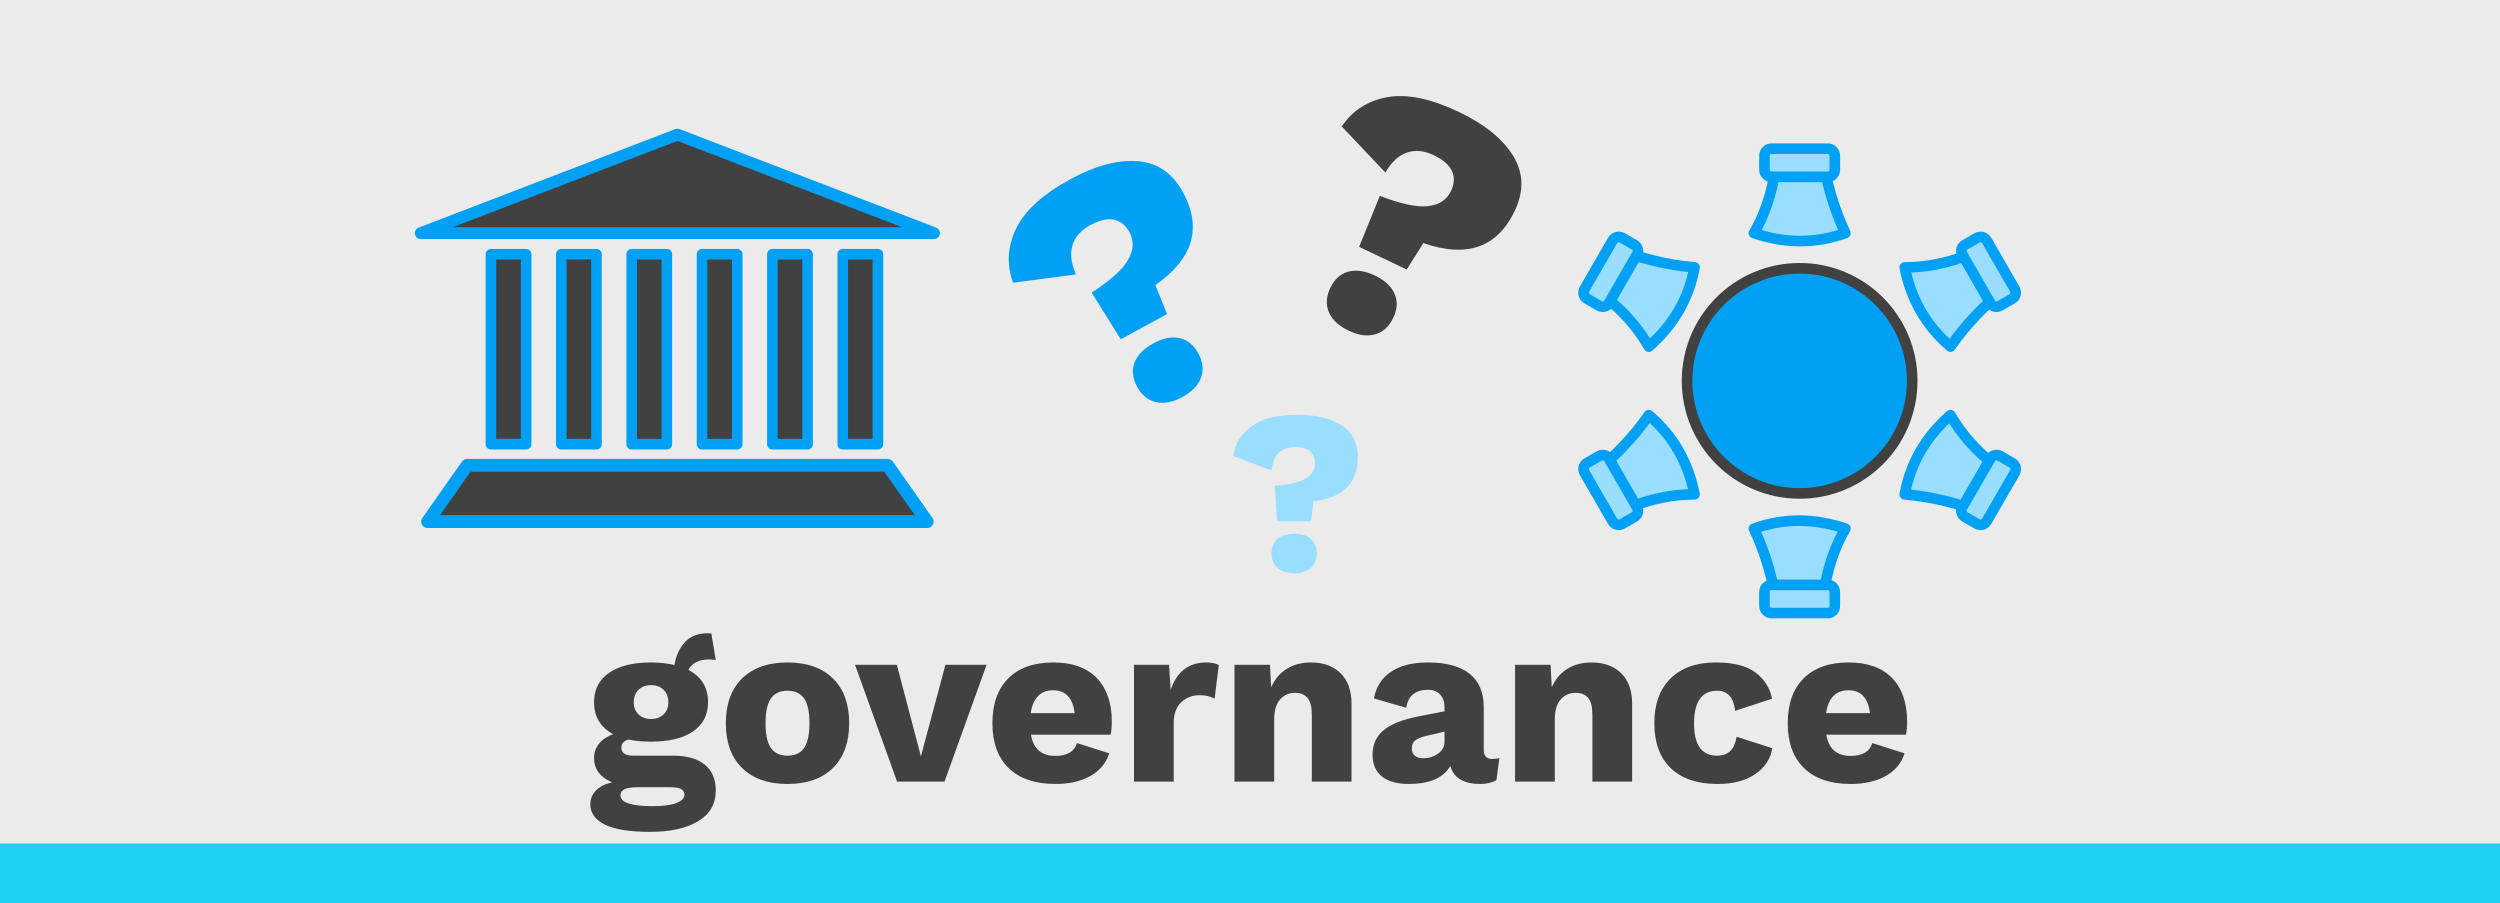<?xml version="1.0" encoding="UTF-8" standalone="no"?><!DOCTYPE svg PUBLIC "-//W3C//DTD SVG 1.1//EN" "http://www.w3.org/Graphics/SVG/1.1/DTD/svg11.dtd"><svg width="100%" height="100%" viewBox="0 0 321 116" version="1.1" xmlns="http://www.w3.org/2000/svg" xmlns:xlink="http://www.w3.org/1999/xlink" xml:space="preserve" xmlns:serif="http://www.serif.com/" style="fill-rule:evenodd;clip-rule:evenodd;stroke-linecap:round;stroke-linejoin:round;stroke-miterlimit:1.5;"><rect x="0" y="0" width="321" height="116" fill="#808080" stroke="none"/><rect id="governance" x="0" y="0" width="321" height="116" style="fill:none;"/><clipPath id="_clip1"><rect x="0" y="0" width="321" height="116"/></clipPath><g clip-path="url(#_clip1)"><rect x="0" y="0" width="321" height="116" style="fill:#ebebeb;"/><rect x="-21.221" y="108.309" width="387.574" height="13.191" style="fill:#1ed2f4;"/><path d="M90.48,98.17C91.43,98.93 91.905,100.05 91.905,101.53C91.905,103.23 91.15,104.535 89.64,105.445C88.13,106.355 86.075,106.81 83.475,106.81C80.855,106.81 78.92,106.5 77.67,105.88C76.42,105.26 75.795,104.39 75.795,103.27C75.795,102.61 76.025,102.03 76.485,101.53C76.945,101.03 77.645,100.67 78.585,100.45C77.045,99.79 76.275,98.75 76.275,97.33C76.275,96.63 76.495,96.01 76.935,95.47C77.375,94.93 77.975,94.53 78.735,94.27C77.095,93.39 76.275,92.02 76.275,90.16C76.275,88.54 76.915,87.285 78.195,86.395C79.475,85.505 81.275,85.06 83.595,85.06C84.675,85.06 85.675,85.17 86.595,85.39C86.795,84.19 87.245,83.21 87.945,82.45C88.645,81.69 89.615,81.31 90.855,81.31L91.335,81.34L91.905,84.73C91.505,84.69 91.225,84.67 91.065,84.67C90.385,84.67 89.82,84.79 89.37,85.03C88.92,85.27 88.595,85.6 88.395,86.02C90.075,86.9 90.915,88.28 90.915,90.16C90.915,91.78 90.275,93.03 88.995,93.91C87.715,94.79 85.915,95.23 83.595,95.23C82.515,95.23 81.555,95.14 80.715,94.96C80.095,95.12 79.785,95.47 79.785,96.01C79.785,96.69 80.305,97.03 81.345,97.03L86.445,97.03C88.185,97.03 89.53,97.41 90.48,98.17ZM81.99,88.57C81.58,88.97 81.375,89.5 81.375,90.16C81.375,90.82 81.58,91.345 81.99,91.735C82.4,92.125 82.935,92.32 83.595,92.32C84.255,92.32 84.79,92.125 85.2,91.735C85.61,91.345 85.815,90.82 85.815,90.16C85.815,89.5 85.61,88.97 85.2,88.57C84.79,88.17 84.255,87.97 83.595,87.97C82.935,87.97 82.4,88.17 81.99,88.57ZM86.85,103.105C87.54,102.835 87.885,102.48 87.885,102.04C87.885,101.72 87.745,101.48 87.465,101.32C87.185,101.16 86.715,101.08 86.055,101.08L81.945,101.08C81.125,101.08 80.54,101.165 80.19,101.335C79.84,101.505 79.665,101.77 79.665,102.13C79.665,103.05 81.055,103.51 83.835,103.51C85.155,103.51 86.16,103.375 86.85,103.105Z" style="fill:#414141;fill-rule:nonzero;"/><path d="M106.95,87.115C108.34,88.485 109.035,90.4 109.035,92.86C109.035,95.32 108.34,97.235 106.95,98.605C105.56,99.975 103.615,100.66 101.115,100.66C98.615,100.66 96.67,99.975 95.28,98.605C93.89,97.235 93.195,95.32 93.195,92.86C93.195,90.4 93.89,88.485 95.28,87.115C96.67,85.745 98.615,85.06 101.115,85.06C103.615,85.06 105.56,85.745 106.95,87.115ZM98.985,89.68C98.525,90.34 98.295,91.4 98.295,92.86C98.295,94.32 98.525,95.38 98.985,96.04C99.445,96.7 100.155,97.03 101.115,97.03C102.075,97.03 102.785,96.7 103.245,96.04C103.705,95.38 103.935,94.32 103.935,92.86C103.935,91.4 103.705,90.34 103.245,89.68C102.785,89.02 102.075,88.69 101.115,88.69C100.155,88.69 99.445,89.02 98.985,89.68Z" style="fill:#414141;fill-rule:nonzero;"/><path d="M126.675,85.36L121.275,100.36L115.185,100.36L109.785,85.36L115.155,85.36L118.245,97.12L121.395,85.36L126.675,85.36Z" style="fill:#414141;fill-rule:nonzero;"/><path d="M142.605,94.33L132.375,94.33C132.535,95.27 132.88,95.96 133.41,96.4C133.94,96.84 134.645,97.06 135.525,97.06C136.265,97.06 136.87,96.92 137.34,96.64C137.81,96.36 138.125,95.95 138.285,95.41L142.425,96.73C142.005,98.01 141.19,98.985 139.98,99.655C138.77,100.325 137.285,100.66 135.525,100.66C132.905,100.66 130.9,99.98 129.51,98.62C128.12,97.26 127.425,95.34 127.425,92.86C127.425,90.38 128.105,88.46 129.465,87.1C130.825,85.74 132.755,85.06 135.255,85.06C137.675,85.06 139.53,85.725 140.82,87.055C142.11,88.385 142.755,90.25 142.755,92.65C142.755,93.33 142.705,93.89 142.605,94.33ZM132.345,91.57L137.985,91.57C137.745,89.61 136.825,88.63 135.225,88.63C133.605,88.63 132.645,89.61 132.345,91.57Z" style="fill:#414141;fill-rule:nonzero;"/><path d="M156.495,85.39L155.955,89.71C155.755,89.59 155.485,89.485 155.145,89.395C154.805,89.305 154.445,89.26 154.065,89.26C153.105,89.26 152.305,89.565 151.665,90.175C151.025,90.785 150.705,91.66 150.705,92.8L150.705,100.36L145.605,100.36L145.605,85.36L150.105,85.36L150.315,88.6C150.675,87.46 151.24,86.585 152.01,85.975C152.78,85.365 153.735,85.06 154.875,85.06C155.555,85.06 156.095,85.17 156.495,85.39Z" style="fill:#414141;fill-rule:nonzero;"/><path d="M172.125,86.44C173.065,87.36 173.535,88.67 173.535,90.37L173.535,100.36L168.435,100.36L168.435,91.78C168.435,90.76 168.25,90.035 167.88,89.605C167.51,89.175 166.985,88.96 166.305,88.96C165.505,88.96 164.855,89.245 164.355,89.815C163.855,90.385 163.605,91.26 163.605,92.44L163.605,100.36L158.505,100.36L158.505,85.36L163.065,85.36L163.215,88.24C163.695,87.18 164.375,86.385 165.255,85.855C166.135,85.325 167.165,85.06 168.345,85.06C169.925,85.06 171.185,85.52 172.125,86.44Z" style="fill:#414141;fill-rule:nonzero;"/><path d="M192.525,97.33L192.135,100.18C191.555,100.5 190.875,100.66 190.095,100.66C187.935,100.66 186.645,99.89 186.225,98.35C185.325,99.89 183.545,100.66 180.885,100.66C179.385,100.66 178.235,100.34 177.435,99.7C176.635,99.06 176.235,98.13 176.235,96.91C176.235,95.63 176.69,94.595 177.6,93.805C178.51,93.015 180.005,92.41 182.085,91.99L185.475,91.33L185.475,90.79C185.475,90.11 185.285,89.57 184.905,89.17C184.525,88.77 184.005,88.57 183.345,88.57C182.585,88.57 181.965,88.75 181.485,89.11C181.005,89.47 180.695,90.06 180.555,90.88L176.415,89.68C176.675,88.22 177.395,87.085 178.575,86.275C179.755,85.465 181.345,85.06 183.345,85.06C185.685,85.06 187.465,85.54 188.685,86.5C189.905,87.46 190.515,88.9 190.515,90.82L190.515,96.28C190.515,97.06 190.875,97.45 191.595,97.45C191.975,97.45 192.285,97.41 192.525,97.33ZM184.635,96.775C185.195,96.385 185.475,95.87 185.475,95.23L185.475,93.94L183.045,94.51C182.405,94.67 181.95,94.865 181.68,95.095C181.41,95.325 181.275,95.65 181.275,96.07C181.275,96.49 181.405,96.81 181.665,97.03C181.925,97.25 182.285,97.36 182.745,97.36C183.445,97.36 184.075,97.165 184.635,96.775Z" style="fill:#414141;fill-rule:nonzero;"/><path d="M208.155,86.44C209.095,87.36 209.565,88.67 209.565,90.37L209.565,100.36L204.465,100.36L204.465,91.78C204.465,90.76 204.28,90.035 203.91,89.605C203.54,89.175 203.015,88.96 202.335,88.96C201.535,88.96 200.885,89.245 200.385,89.815C199.885,90.385 199.635,91.26 199.635,92.44L199.635,100.36L194.535,100.36L194.535,85.36L199.095,85.36L199.245,88.24C199.725,87.18 200.405,86.385 201.285,85.855C202.165,85.325 203.195,85.06 204.375,85.06C205.955,85.06 207.215,85.52 208.155,86.44Z" style="fill:#414141;fill-rule:nonzero;"/><path d="M225.405,86.35C226.545,87.21 227.255,88.33 227.535,89.71L222.795,91.27C222.595,89.55 221.825,88.69 220.485,88.69C218.505,88.69 217.515,90.1 217.515,92.92C217.515,95.66 218.505,97.03 220.485,97.03C221.905,97.03 222.735,96.22 222.975,94.6L227.565,96.07C227.345,97.43 226.62,98.535 225.39,99.385C224.16,100.235 222.535,100.66 220.515,100.66C217.915,100.66 215.915,99.98 214.515,98.62C213.115,97.26 212.415,95.34 212.415,92.86C212.415,90.4 213.11,88.485 214.5,87.115C215.89,85.745 217.825,85.06 220.305,85.06C222.565,85.06 224.265,85.49 225.405,86.35Z" style="fill:#414141;fill-rule:nonzero;"/><path d="M244.725,94.33L234.495,94.33C234.655,95.27 235,95.96 235.53,96.4C236.06,96.84 236.765,97.06 237.645,97.06C238.385,97.06 238.99,96.92 239.46,96.64C239.93,96.36 240.245,95.95 240.405,95.41L244.545,96.73C244.125,98.01 243.31,98.985 242.1,99.655C240.89,100.325 239.405,100.66 237.645,100.66C235.025,100.66 233.02,99.98 231.63,98.62C230.24,97.26 229.545,95.34 229.545,92.86C229.545,90.38 230.225,88.46 231.585,87.1C232.945,85.74 234.875,85.06 237.375,85.06C239.795,85.06 241.65,85.725 242.94,87.055C244.23,88.385 244.875,90.25 244.875,92.65C244.875,93.33 244.825,93.89 244.725,94.33ZM234.465,91.57L240.105,91.57C239.865,89.61 238.945,88.63 237.345,88.63C235.725,88.63 234.765,89.61 234.465,91.57Z" style="fill:#414141;fill-rule:nonzero;"/><path d="M172.26,54.61C173.65,55.51 174.345,56.87 174.345,58.69C174.345,62.05 172.445,63.94 168.645,64.36L168.345,66.94L163.965,66.94L163.695,62.38C165.535,62.24 166.855,61.925 167.655,61.435C168.455,60.945 168.855,60.29 168.855,59.47C168.855,58.81 168.64,58.3 168.21,57.94C167.78,57.58 167.135,57.4 166.275,57.4C165.395,57.4 164.695,57.655 164.175,58.165C163.655,58.675 163.355,59.43 163.275,60.43L158.355,58.54C158.595,56.94 159.39,55.66 160.74,54.7C162.09,53.74 164.055,53.26 166.635,53.26C168.995,53.26 170.87,53.71 172.26,54.61ZM168.3,69.19C168.81,69.63 169.065,70.25 169.065,71.05C169.065,71.85 168.81,72.475 168.3,72.925C167.79,73.375 167.085,73.6 166.185,73.6C165.265,73.6 164.55,73.375 164.04,72.925C163.53,72.475 163.275,71.85 163.275,71.05C163.275,70.25 163.53,69.63 164.04,69.19C164.55,68.75 165.265,68.53 166.185,68.53C167.085,68.53 167.79,68.75 168.3,69.19Z" style="fill:#9df;fill-rule:nonzero;"/><path d="M146.052,20.695C148.605,20.889 150.553,22.222 151.898,24.693C154.381,29.255 153.198,33.225 148.35,36.603L149.849,40.328L143.903,43.564L140.166,37.573C142.561,36.023 144.12,34.62 144.844,33.364C145.568,32.107 145.627,30.922 145.021,29.809C144.533,28.913 143.865,28.379 143.015,28.208C142.165,28.037 141.156,28.27 139.989,28.905C138.794,29.556 138.032,30.419 137.703,31.496C137.374,32.572 137.525,33.819 138.155,35.236L130.079,36.306C129.222,33.956 129.356,31.631 130.479,29.33C131.602,27.029 133.915,24.925 137.418,23.019C140.622,21.275 143.5,20.5 146.052,20.695ZM151.451,43.415C152.468,43.636 153.273,44.289 153.864,45.375C154.455,46.461 154.571,47.498 154.211,48.486C153.851,49.474 153.06,50.301 151.838,50.966C150.589,51.646 149.452,51.868 148.427,51.634C147.402,51.4 146.594,50.74 146.003,49.654C145.412,48.568 145.3,47.538 145.667,46.564C146.034,45.589 146.843,44.762 148.092,44.082C149.313,43.417 150.433,43.195 151.451,43.415Z" style="fill:#00a1f4;fill-rule:nonzero;"/><path d="M194.293,20.016C195.632,22.197 195.696,24.557 194.484,27.096C192.247,31.783 188.338,33.154 182.757,31.21L180.621,34.609L174.511,31.692L177.171,25.151C179.831,26.181 181.882,26.621 183.324,26.47C184.766,26.319 185.76,25.672 186.306,24.528C186.746,23.608 186.786,22.753 186.426,21.964C186.065,21.176 185.286,20.495 184.086,19.923C182.858,19.337 181.712,19.226 180.647,19.591C179.582,19.956 178.661,20.81 177.883,22.152L172.279,16.239C173.679,14.167 175.64,12.911 178.163,12.47C180.685,12.03 183.746,12.669 187.345,14.387C190.637,15.959 192.953,17.835 194.293,20.016ZM179.06,37.718C179.478,38.671 179.421,39.706 178.888,40.822C178.355,41.938 177.583,42.64 176.572,42.928C175.561,43.216 174.428,43.06 173.173,42.461C171.889,41.848 171.042,41.058 170.63,40.091C170.218,39.124 170.279,38.082 170.811,36.966C171.344,35.85 172.113,35.155 173.117,34.881C174.122,34.607 175.265,34.776 176.549,35.388C177.804,35.988 178.641,36.764 179.06,37.718Z" style="fill:#414141;fill-rule:nonzero;"/><path d="M86.978,17.284L119.926,29.932L54.03,29.932L86.978,17.284Z" style="fill:#414141;stroke:#00a1f4;stroke-width:1.52px;"/><path d="M119.049,66.972L54.906,66.972L59.987,59.745L113.969,59.745L119.049,66.972Z" style="fill:#414141;stroke:#00a1f4;stroke-width:1.65px;"/><rect x="63.037" y="32.642" width="4.517" height="24.392" style="fill:#414141;stroke:#00a1f4;stroke-width:1.36px;"/><rect x="72.071" y="32.642" width="4.517" height="24.392" style="fill:#414141;stroke:#00a1f4;stroke-width:1.36px;"/><rect x="81.106" y="32.642" width="4.517" height="24.392" style="fill:#414141;stroke:#00a1f4;stroke-width:1.36px;"/><rect x="90.14" y="32.642" width="4.517" height="24.392" style="fill:#414141;stroke:#00a1f4;stroke-width:1.36px;"/><rect x="99.174" y="32.642" width="4.517" height="24.392" style="fill:#414141;stroke:#00a1f4;stroke-width:1.36px;"/><rect x="108.208" y="32.642" width="4.517" height="24.392" style="fill:#414141;stroke:#00a1f4;stroke-width:1.36px;"/><g><circle cx="231.074" cy="48.903" r="14.455" style="fill:#00a1f4;stroke:#414141;stroke-width:1.36px;"/><g><path d="M236.946,29.932C233.019,31.332 229.105,31.261 225.202,29.932C227.019,26.773 227.869,23.437 228.138,19.994L234.01,19.994C234.484,23.292 235.389,26.602 236.946,29.932Z" style="fill:#9df;stroke:#00a1f4;stroke-width:1.36px;"/><path d="M235.591,19.994C235.591,19.495 235.186,19.09 234.688,19.09L227.46,19.09C226.962,19.09 226.557,19.495 226.557,19.994L226.557,21.801C226.557,22.299 226.962,22.704 227.46,22.704L234.688,22.704C235.186,22.704 235.591,22.299 235.591,21.801L235.591,19.994Z" style="fill:#9df;stroke:#00a1f4;stroke-width:1.36px;"/></g><g><path d="M250.44,44.503C247.264,41.802 245.368,38.377 244.568,34.332C248.212,34.327 251.526,33.395 254.642,31.906L257.578,36.991C254.959,39.051 252.544,41.49 250.44,44.503Z" style="fill:#9df;stroke:#00a1f4;stroke-width:1.36px;"/><path d="M258.369,38.361C258.801,38.111 258.949,37.558 258.7,37.126L255.086,30.867C254.837,30.436 254.284,30.287 253.852,30.537L252.287,31.44C251.855,31.689 251.707,32.242 251.956,32.674L255.57,38.933C255.819,39.365 256.372,39.513 256.804,39.264L258.369,38.361Z" style="fill:#9df;stroke:#00a1f4;stroke-width:1.36px;"/></g><g><path d="M244.568,63.475C245.319,59.374 247.337,56.019 250.44,53.304C252.267,56.457 254.731,58.861 257.578,60.815L254.642,65.901C251.549,64.662 248.23,63.79 244.568,63.475Z" style="fill:#9df;stroke:#00a1f4;stroke-width:1.36px;"/><path d="M253.852,67.27C254.284,67.519 254.837,67.371 255.086,66.939L258.7,60.68C258.949,60.249 258.801,59.696 258.369,59.446L256.804,58.543C256.372,58.294 255.819,58.442 255.57,58.874L251.956,65.133C251.707,65.564 251.855,66.117 252.287,66.367L253.852,67.27Z" style="fill:#9df;stroke:#00a1f4;stroke-width:1.36px;"/></g><g><path d="M225.202,67.875C229.129,66.475 233.043,66.546 236.946,67.875C235.129,71.034 234.279,74.37 234.01,77.813L228.138,77.813C227.664,74.515 226.759,71.204 225.202,67.875Z" style="fill:#9df;stroke:#00a1f4;stroke-width:1.36px;"/><path d="M226.557,77.813C226.557,78.312 226.962,78.716 227.46,78.716L234.688,78.716C235.186,78.716 235.591,78.312 235.591,77.813L235.591,76.006C235.591,75.508 235.186,75.103 234.688,75.103L227.46,75.103C226.962,75.103 226.557,75.508 226.557,76.006L226.557,77.813Z" style="fill:#9df;stroke:#00a1f4;stroke-width:1.36px;"/></g><g><path d="M211.708,53.304C214.884,56.004 216.78,59.43 217.58,63.475C213.936,63.48 210.622,64.412 207.506,65.901L204.569,60.815C207.189,58.756 209.603,56.317 211.708,53.304Z" style="fill:#9df;stroke:#00a1f4;stroke-width:1.36px;"/><path d="M203.779,59.446C203.347,59.696 203.199,60.249 203.448,60.68L207.062,66.939C207.311,67.371 207.864,67.519 208.296,67.27L209.861,66.367C210.293,66.117 210.441,65.564 210.192,65.133L206.578,58.874C206.329,58.442 205.776,58.294 205.344,58.543L203.779,59.446Z" style="fill:#9df;stroke:#00a1f4;stroke-width:1.36px;"/></g><g><path d="M217.58,34.332C216.829,38.433 214.811,41.787 211.708,44.503C209.881,41.35 207.417,38.945 204.569,36.991L207.506,31.906C210.599,33.145 213.918,34.016 217.58,34.332Z" style="fill:#9df;stroke:#00a1f4;stroke-width:1.36px;"/><path d="M208.296,30.537C207.864,30.287 207.311,30.436 207.062,30.867L203.448,37.126C203.199,37.558 203.347,38.111 203.779,38.361L205.344,39.264C205.776,39.513 206.329,39.365 206.578,38.933L210.192,32.674C210.441,32.242 210.293,31.689 209.861,31.44L208.296,30.537Z" style="fill:#9df;stroke:#00a1f4;stroke-width:1.36px;"/></g></g></g></svg>